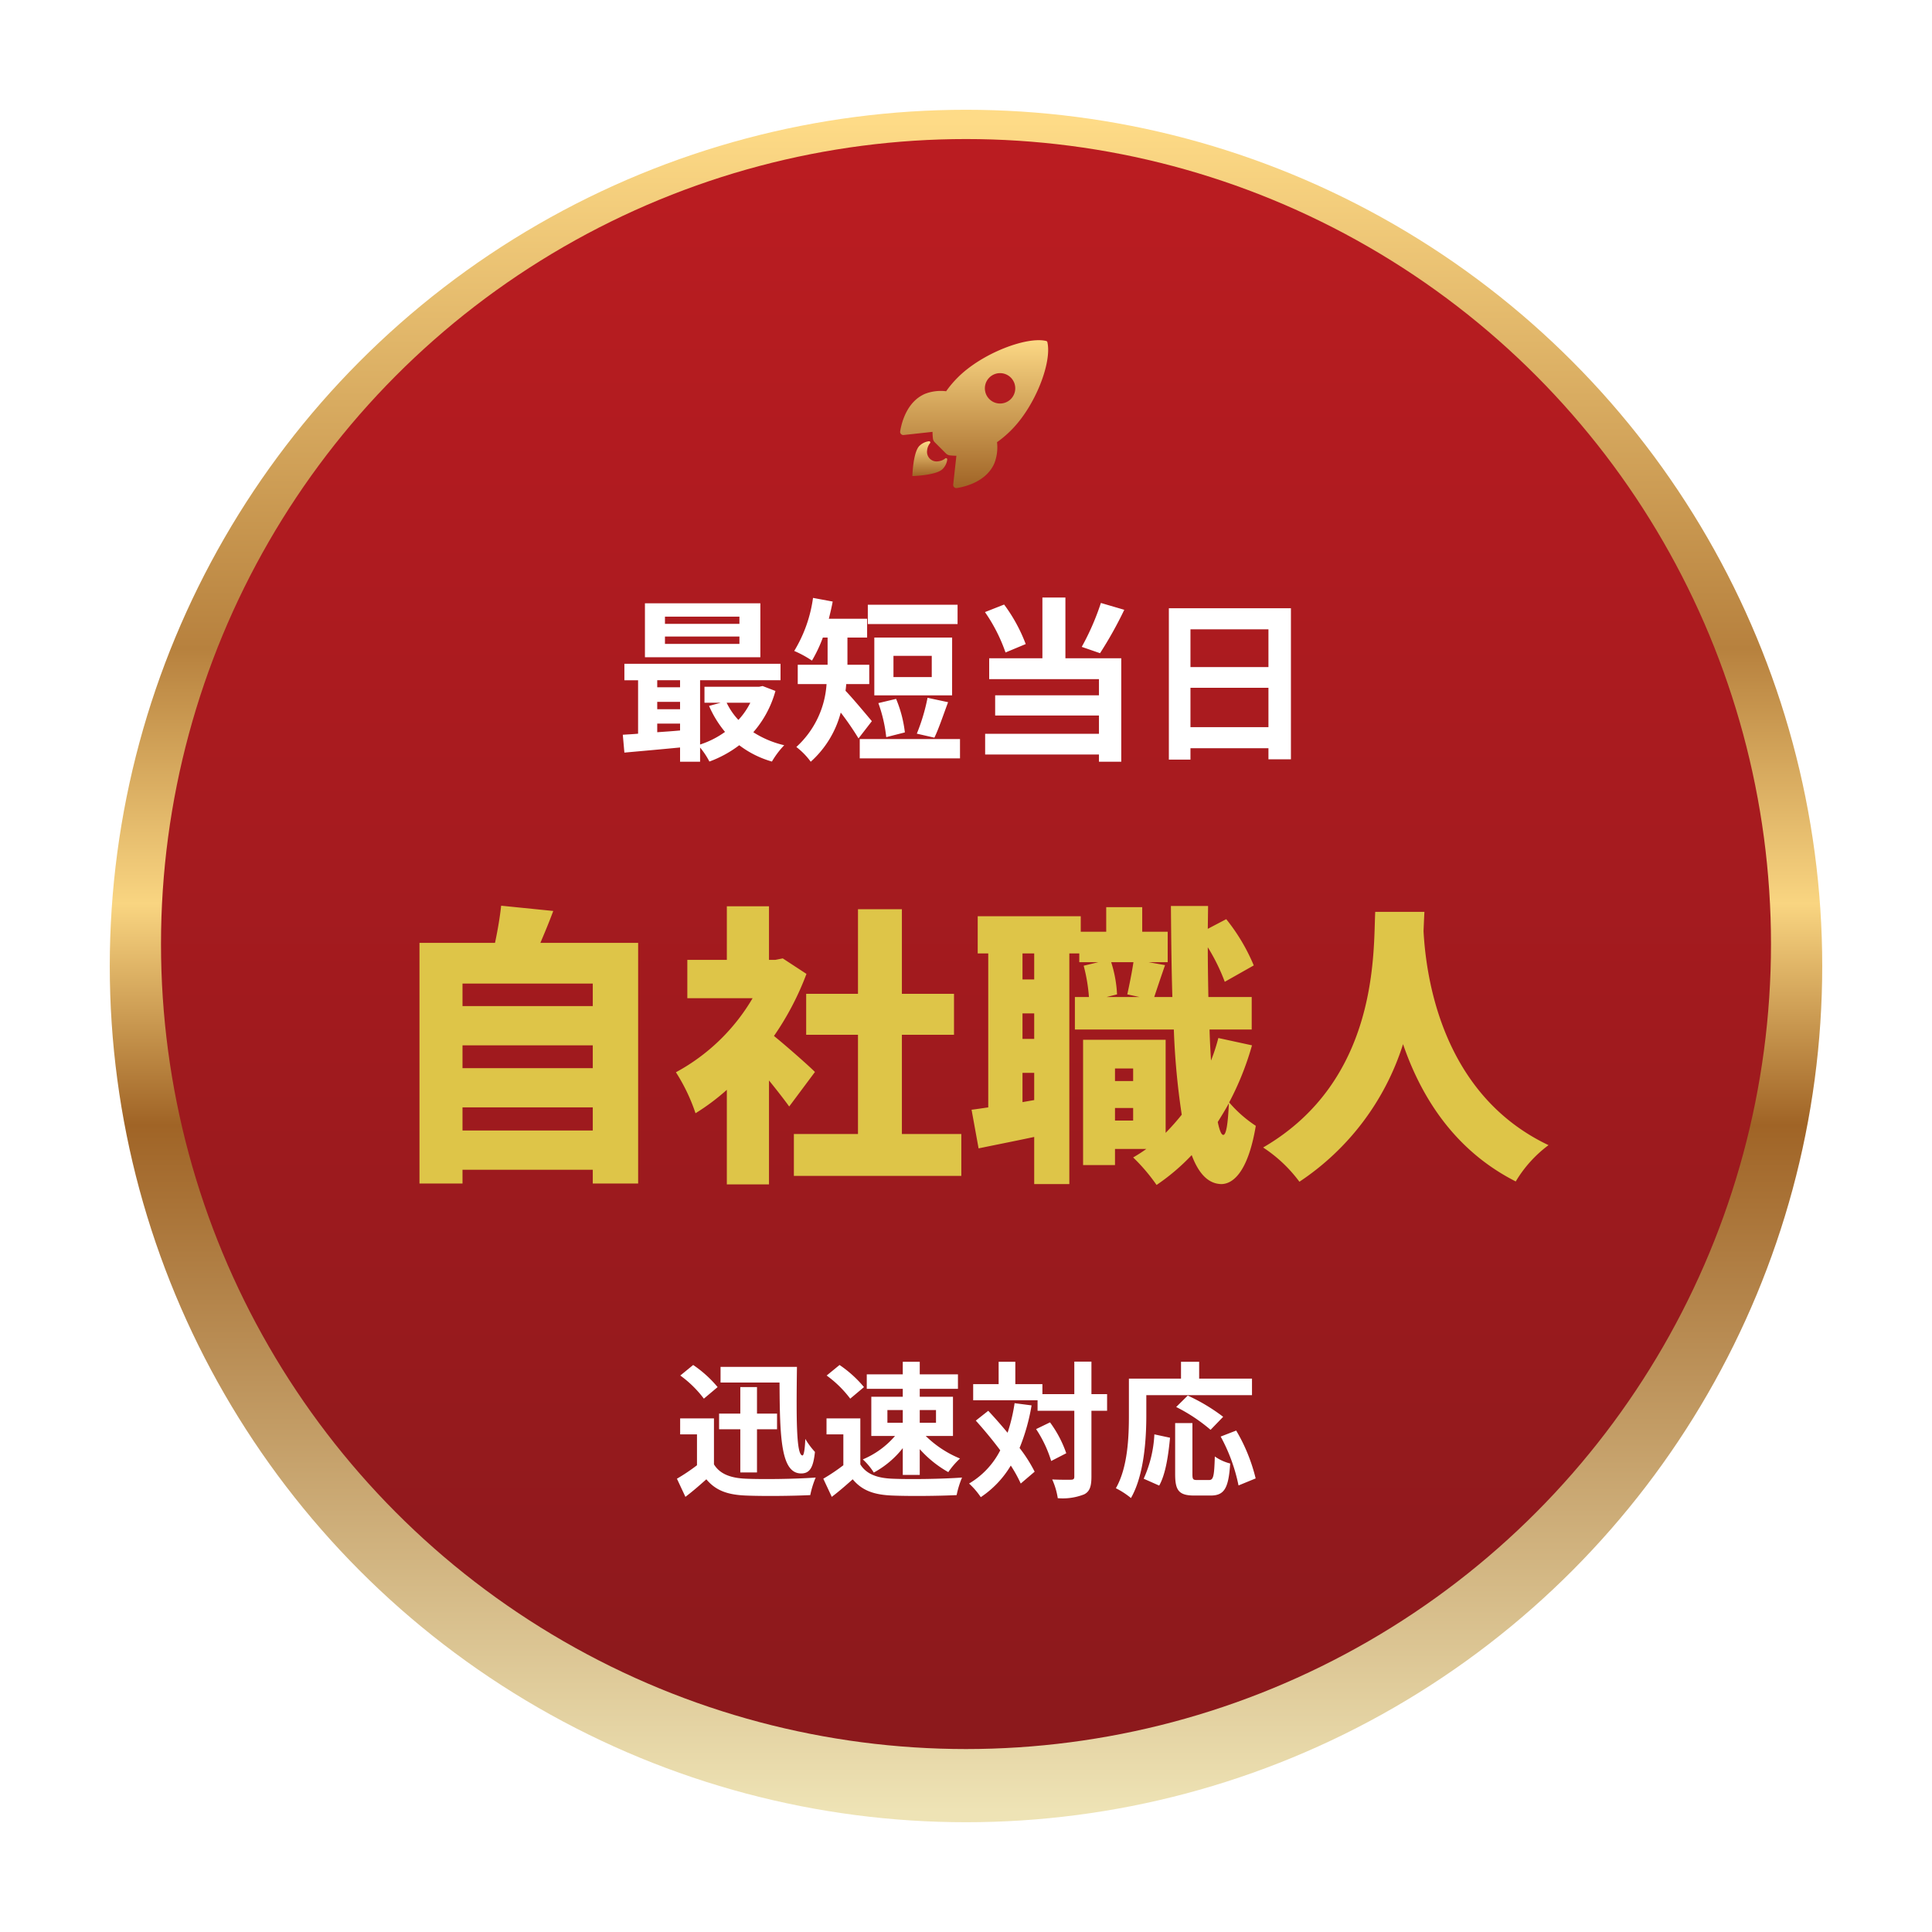 <svg xmlns="http://www.w3.org/2000/svg" xmlns:xlink="http://www.w3.org/1999/xlink" width="264" height="264" viewBox="0 0 264 264">
  <defs>
    <linearGradient id="linear-gradient" x1="0.5" x2="0.5" y2="1" gradientUnits="objectBoundingBox">
      <stop offset="0" stop-color="#fedb87"/>
      <stop offset="0.312" stop-color="#b7813e"/>
      <stop offset="0.463" stop-color="#f9d581"/>
      <stop offset="0.594" stop-color="#a06426"/>
      <stop offset="1" stop-color="#eee3b5"/>
    </linearGradient>
    <filter id="Ellipse_1" x="0" y="0" width="264" height="264" filterUnits="userSpaceOnUse">
      <feOffset dy="3" input="SourceAlpha"/>
      <feGaussianBlur stdDeviation="5" result="blur"/>
      <feFlood flood-opacity="0.161"/>
      <feComposite operator="in" in2="blur"/>
      <feComposite in="SourceGraphic"/>
    </filter>
    <linearGradient id="linear-gradient-2" x1="0.5" x2="0.5" y2="1" gradientUnits="objectBoundingBox">
      <stop offset="0" stop-color="#bb1c21"/>
      <stop offset="1" stop-color="#8b191c"/>
    </linearGradient>
    <linearGradient id="linear-gradient-3" x1="0.5" x2="0.5" y2="1" gradientUnits="objectBoundingBox">
      <stop offset="0" stop-color="#fedb87"/>
      <stop offset="1" stop-color="#a06426"/>
    </linearGradient>
  </defs>
  <g id="Group_422" data-name="Group 422" transform="translate(15054 7322)">
    <g transform="matrix(1, 0, 0, 1, -15054, -7322)" filter="url(#Ellipse_1)">
      <circle id="Ellipse_1-2" data-name="Ellipse 1" cx="117" cy="117" r="117" transform="translate(15 12)" fill="url(#linear-gradient)"/>
    </g>
    <circle id="Ellipse_12" data-name="Ellipse 12" cx="110" cy="110" r="110" transform="translate(-15032 -7303)" fill="url(#linear-gradient-2)"/>
    <path id="Path_498" data-name="Path 498" d="M-30.96-16.752H-41.136v-.984H-30.96Zm0,2.736H-41.136v-1.008H-30.96ZM-28.1-19.56H-43.872v7.368H-28.1ZM-29.472-5.976A10.049,10.049,0,0,1-31.1-3.624a9.292,9.292,0,0,1-1.608-2.352ZM-42.192-3.12h3.12v.936c-1.056.1-2.112.168-3.12.24Zm0-2.976h3.12v1.008h-3.12Zm3.12-2.952v.96h-3.12v-.96Zm11.28.792-.48.1h-7.464v2.184h2.208l-1.584.432a14.7,14.7,0,0,0,2.184,3.552A12.322,12.322,0,0,1-36.336-.264V-9.048h10.992V-11.3H-46.68v2.256h1.872v7.3c-.744.072-1.464.1-2.088.144L-46.68.84c2.112-.192,4.848-.432,7.608-.7V2.088h2.736V.144a10.609,10.609,0,0,1,1.272,1.92,15.637,15.637,0,0,0,4.08-2.232A13.446,13.446,0,0,0-26.52,2.064,11.822,11.822,0,0,1-24.84-.168a13.417,13.417,0,0,1-4.224-1.776,14.308,14.308,0,0,0,3.024-5.64Zm26.64-11.112H-13.416v2.64H-1.152ZM-4.68-9.48H-9.912v-2.9H-4.68Zm2.784-5.4H-12.528v7.9H-1.9ZM-4.32-1.2C-3.744-2.376-3.1-4.3-2.448-6.048l-2.808-.6a26.36,26.36,0,0,1-1.464,4.9Zm-4.032-.72A16.866,16.866,0,0,0-9.552-6.5l-2.424.576A19.546,19.546,0,0,1-10.9-1.272Zm-4.512-1.536c-.528-.624-2.64-3.168-3.6-4.152.048-.312.072-.6.1-.912h3.144v-2.64H-16.2v-3.72h2.688v-2.568h-5.232c.192-.768.384-1.56.528-2.352l-2.688-.5a18.845,18.845,0,0,1-2.568,7.248,14.764,14.764,0,0,1,2.424,1.32A19.286,19.286,0,0,0-19.56-14.88h.648v3.72h-4.08v2.64h3.936A12.707,12.707,0,0,1-23.184.072a9.821,9.821,0,0,1,1.968,2.016,13.652,13.652,0,0,0,4.1-6.72A39.366,39.366,0,0,1-14.688-1.1ZM-14.52-1.008v2.64h13.7v-2.64Zm32.952-18.6a34.379,34.379,0,0,1-2.616,6l2.5.864a54.083,54.083,0,0,0,3.312-5.928ZM8.16-13.992a22.029,22.029,0,0,0-2.952-5.4L2.592-18.36A22.637,22.637,0,0,1,5.4-12.84Zm5.424-6.36H10.44v8.3H3.168v2.856h15v2.208H3.984v2.76H18.168v2.5H2.616V1.1H18.168v.984h3.048V-12.048H13.584ZM30.672-2.64V-8.016H41.328V-2.64ZM41.328-16.008v5.16H30.672v-5.16ZM27.72-18.888V1.8h2.952V.24H41.328V1.752H44.4v-20.64Z" transform="translate(-14922 -7220)" fill="#fff"/>
    <path id="Path_497" data-name="Path 497" d="M-33.54-16.22v2.14h8.06c.04,7.62.2,12.42,2.96,12.42,1.24,0,1.66-.92,1.88-2.94a10.548,10.548,0,0,1-1.32-1.78c-.04,1.22-.18,2.26-.38,2.26-.84,0-.86-4.78-.76-12.1Zm2.7,14.42h2.28V-7.7h2.74V-9.84h-2.74v-3.62h-2.28v3.62h-2.9V-7.7h2.9Zm-3.1-11.66a16.015,16.015,0,0,0-3.34-3.02l-1.76,1.44a15.135,15.135,0,0,1,3.22,3.16Zm-.5,4.28h-4.62V-7h2.3v4.22A26.266,26.266,0,0,1-39.5-.94l1.16,2.48c1.1-.84,1.98-1.62,2.86-2.4,1.3,1.56,2.94,2.12,5.4,2.22,2.38.1,6.4.06,8.8-.06a12.456,12.456,0,0,1,.74-2.4c-2.66.2-7.16.26-9.5.16-2.08-.08-3.58-.62-4.4-1.96ZM-4.1-10.32v1.74H-6.32v-1.74Zm-6.64,0h2.1v1.74h-2.1Zm2.1-1.82h-4.3v5.36H-9.7a11.807,11.807,0,0,1-4.4,3.2,8.65,8.65,0,0,1,1.5,1.8A12.754,12.754,0,0,0-8.64-5.12v3.66h2.32V-4.98a15.22,15.22,0,0,0,3.9,3.14A10.916,10.916,0,0,1-.82-3.7,14.54,14.54,0,0,1-5.5-6.78h3.72v-5.36H-6.32v-1.08H-1.1V-15.2H-6.32v-1.72H-8.64v1.72h-4.92v1.98h4.92Zm-5.3-1.32a16.015,16.015,0,0,0-3.34-3.02l-1.76,1.44a15.135,15.135,0,0,1,3.22,3.16Zm-.5,4.28h-4.62V-7h2.3v4.22A26.266,26.266,0,0,1-19.5-.94l1.16,2.48c1.1-.84,1.98-1.62,2.86-2.4,1.3,1.56,2.94,2.12,5.4,2.22,2.38.1,6.4.06,8.8-.06A12.456,12.456,0,0,1-.54-1.1c-2.66.2-7.16.26-9.5.16-2.08-.08-3.58-.62-4.4-1.96ZM6.64-11.26a23.442,23.442,0,0,1-.96,4.04c-.88-1.06-1.78-2.08-2.64-3L1.34-8.88c1.1,1.22,2.28,2.64,3.34,4.06A11.1,11.1,0,0,1,.42-.28a10.427,10.427,0,0,1,1.6,1.86,13.448,13.448,0,0,0,4.1-4.32A18.671,18.671,0,0,1,7.48-.28L9.38-1.9A19.813,19.813,0,0,0,7.32-5.14a27.327,27.327,0,0,0,1.64-5.82ZM9.58-7.72a16.665,16.665,0,0,1,2.06,4.36L13.7-4.42a15.7,15.7,0,0,0-2.22-4.22Zm9.7-4.78H17.14v-4.44H14.8v4.44H10.44v-1.36H6.74v-3.06H4.46v3.06H.98v2.2h8.8v1.44H14.8v9c0,.32-.12.42-.48.42-.34,0-1.42.02-2.54-.04a9.8,9.8,0,0,1,.76,2.56,7.972,7.972,0,0,0,3.6-.52c.76-.38,1-1.08,1-2.42v-9h2.14Zm5.36.14H39.08v-2.26H31.86v-2.3H29.38v2.3H22.26v5.04c0,2.88-.14,7.08-1.78,9.94A11.047,11.047,0,0,1,22.54,1.7c1.8-3.12,2.1-8.06,2.1-11.28ZM35.14-9.4a25.19,25.19,0,0,0-4.84-2.9l-1.58,1.56a23.072,23.072,0,0,1,4.7,3.12ZM26.4,0c.9-1.6,1.26-4.24,1.48-6.54L25.74-7A16.556,16.556,0,0,1,24.28-.94Zm5.18-.76c-.56,0-.64-.1-.64-.82V-8.54H28.58v6.98c0,2.22.5,2.92,2.62,2.92h2.22c1.86,0,2.46-.96,2.68-4.38A6.26,6.26,0,0,1,34-3.98c-.08,2.76-.2,3.22-.8,3.22ZM34.8-6.7A23.779,23.779,0,0,1,37.24-.02l2.34-.96a23.828,23.828,0,0,0-2.66-6.54Z" transform="translate(-14922 -7119)" fill="#fff" stroke="rgba(0,0,0,0)" stroke-width="1"/>
    <path id="Path_496" data-name="Path 496" d="M-68.8-3.52V-6.68H-51v3.16ZM-51-15.16v3.12H-68.8v-3.12Zm0-8.44v3.08H-68.8V-23.6Zm-7.16-5.56c.56-1.32,1.2-2.84,1.76-4.36l-7.12-.72c-.16,1.52-.48,3.4-.84,5.08H-74.68V3.72h5.88V1.84H-51V3.72h6.2V-29.16Zm37.52,17.64c-.8-.8-3.68-3.36-5.6-4.92a38.907,38.907,0,0,0,4.44-8.48l-3.24-2.12-1,.2h-.88v-7.32h-5.76v7.32h-5.4v5.24h8.92A27.048,27.048,0,0,1-39.64-11.48a25.038,25.038,0,0,1,2.68,5.6,30.523,30.523,0,0,0,4.28-3.2V3.84h5.76v-14.2c1.04,1.28,2.04,2.56,2.76,3.56ZM-8.76-3.04V-16.6h7.12v-5.6H-8.76V-33.76h-6V-22.2h-7.08v5.6h7.08V-3.04h-8.76V2.68H-.64V-3.04Zm43.92.12c-.28,0-.52-.64-.76-1.76.52-.84,1.04-1.68,1.52-2.56C35.8-4.48,35.56-2.92,35.16-2.92ZM20.36-4.88V-6.6h2.48v1.72ZM22.84-12v1.72H20.36V-12Zm.04-14.52c-.2,1.36-.56,3.12-.84,4.4l1.68.36H19.2l1.44-.36a17.121,17.121,0,0,0-.8-4.4ZM9.32-24.16H7.72v-3.56h1.6ZM7.72-7.4v-4h1.6v3.72Zm1.6-8.64H7.72v-3.48h1.6Zm25.16-.12a25.2,25.2,0,0,1-1,3.08c-.08-1.32-.16-2.72-.2-4.24h5.76v-4.44H33.12c-.04-2.16-.08-4.44-.08-6.8a26.709,26.709,0,0,1,2.32,4.72l3.96-2.24a25.989,25.989,0,0,0-3.76-6.32l-2.52,1.32.04-3.12H28c.04,4.48.08,8.64.2,12.44H25.72c.4-1.2.92-2.76,1.48-4.36l-2.24-.4h2.6v-4.16H24.08v-3.36H19.16v3.36H15.68V-32.8H1.6v5.08H3.04V-6.68c-.84.12-1.6.24-2.28.32l.96,5.28c2.32-.48,4.96-1,7.6-1.56V3.8h4.8V-27.72h1.36v1.2h2.6l-2,.48a23.345,23.345,0,0,1,.72,4.28H14.88v4.44H28.4A100.991,100.991,0,0,0,29.48-5.68a32.46,32.46,0,0,1-2.2,2.48V-15.92H16V1.2h4.36V-1h4.28A19.872,19.872,0,0,1,22.84.16a24.97,24.97,0,0,1,3.2,3.76,28.829,28.829,0,0,0,4.8-4.08c.96,2.56,2.28,3.92,4.04,3.96,1.4,0,3.6-1.28,4.72-7.96a17.238,17.238,0,0,1-3.64-3.2,39.689,39.689,0,0,0,3.12-7.8ZM55.92-33.4c-.28,5.24.6,22.96-15.32,32.2a19.375,19.375,0,0,1,4.96,4.68,35.356,35.356,0,0,0,14.16-18.8c2.4,7,6.88,14.44,15.4,18.76A17.1,17.1,0,0,1,79.6-1.52C64.76-8.56,62.84-25,62.52-30.76q.06-1.5.12-2.64Z" transform="translate(-14922 -7164)" fill="#dec548"/>
    <g id="Icon_ionic-ios-rocket" data-name="Icon ionic-ios-rocket" transform="translate(-14932.87 -7277.388)">
      <path id="Path_266" data-name="Path 266" d="M21.99,2.148a.215.215,0,0,0-.16-.165C19.185,1.336,13.075,3.64,9.765,6.95a14.308,14.308,0,0,0-1.609,1.9,5.987,5.987,0,0,0-2.912.365c-2.455,1.079-3.169,3.9-3.368,5.109a.435.435,0,0,0,.476.506L6.295,14.4a8.763,8.763,0,0,0,.053.89.882.882,0,0,0,.258.54l1.526,1.526a.882.882,0,0,0,.54.258,8.747,8.747,0,0,0,.885.053L9.124,21.6a.435.435,0,0,0,.506.476c1.21-.194,4.034-.909,5.109-3.364a6.014,6.014,0,0,0,.369-2.9A14.331,14.331,0,0,0,17.012,14.2C20.337,10.9,22.626,4.923,21.99,2.148ZM14.057,9.92a2.076,2.076,0,1,1,2.936,0A2.074,2.074,0,0,1,14.057,9.92Z" transform="translate(0 0)" fill="url(#linear-gradient-3)"/>
      <path id="Path_267" data-name="Path 267" d="M7.7,15.326h0a1.844,1.844,0,0,1-.962.389,1.308,1.308,0,0,1-1.507-1.507,1.808,1.808,0,0,1,.384-.958l0,0a.162.162,0,0,0-.136-.277,2.234,2.234,0,0,0-1.308.637c-.875.875-.958,4.122-.958,4.122s3.252-.083,4.127-.958a2.22,2.22,0,0,0,.637-1.308A.166.166,0,0,0,7.7,15.326Z" transform="translate(0.329 2.711)" fill="url(#linear-gradient-3)"/>
    </g>
  </g>
</svg>
